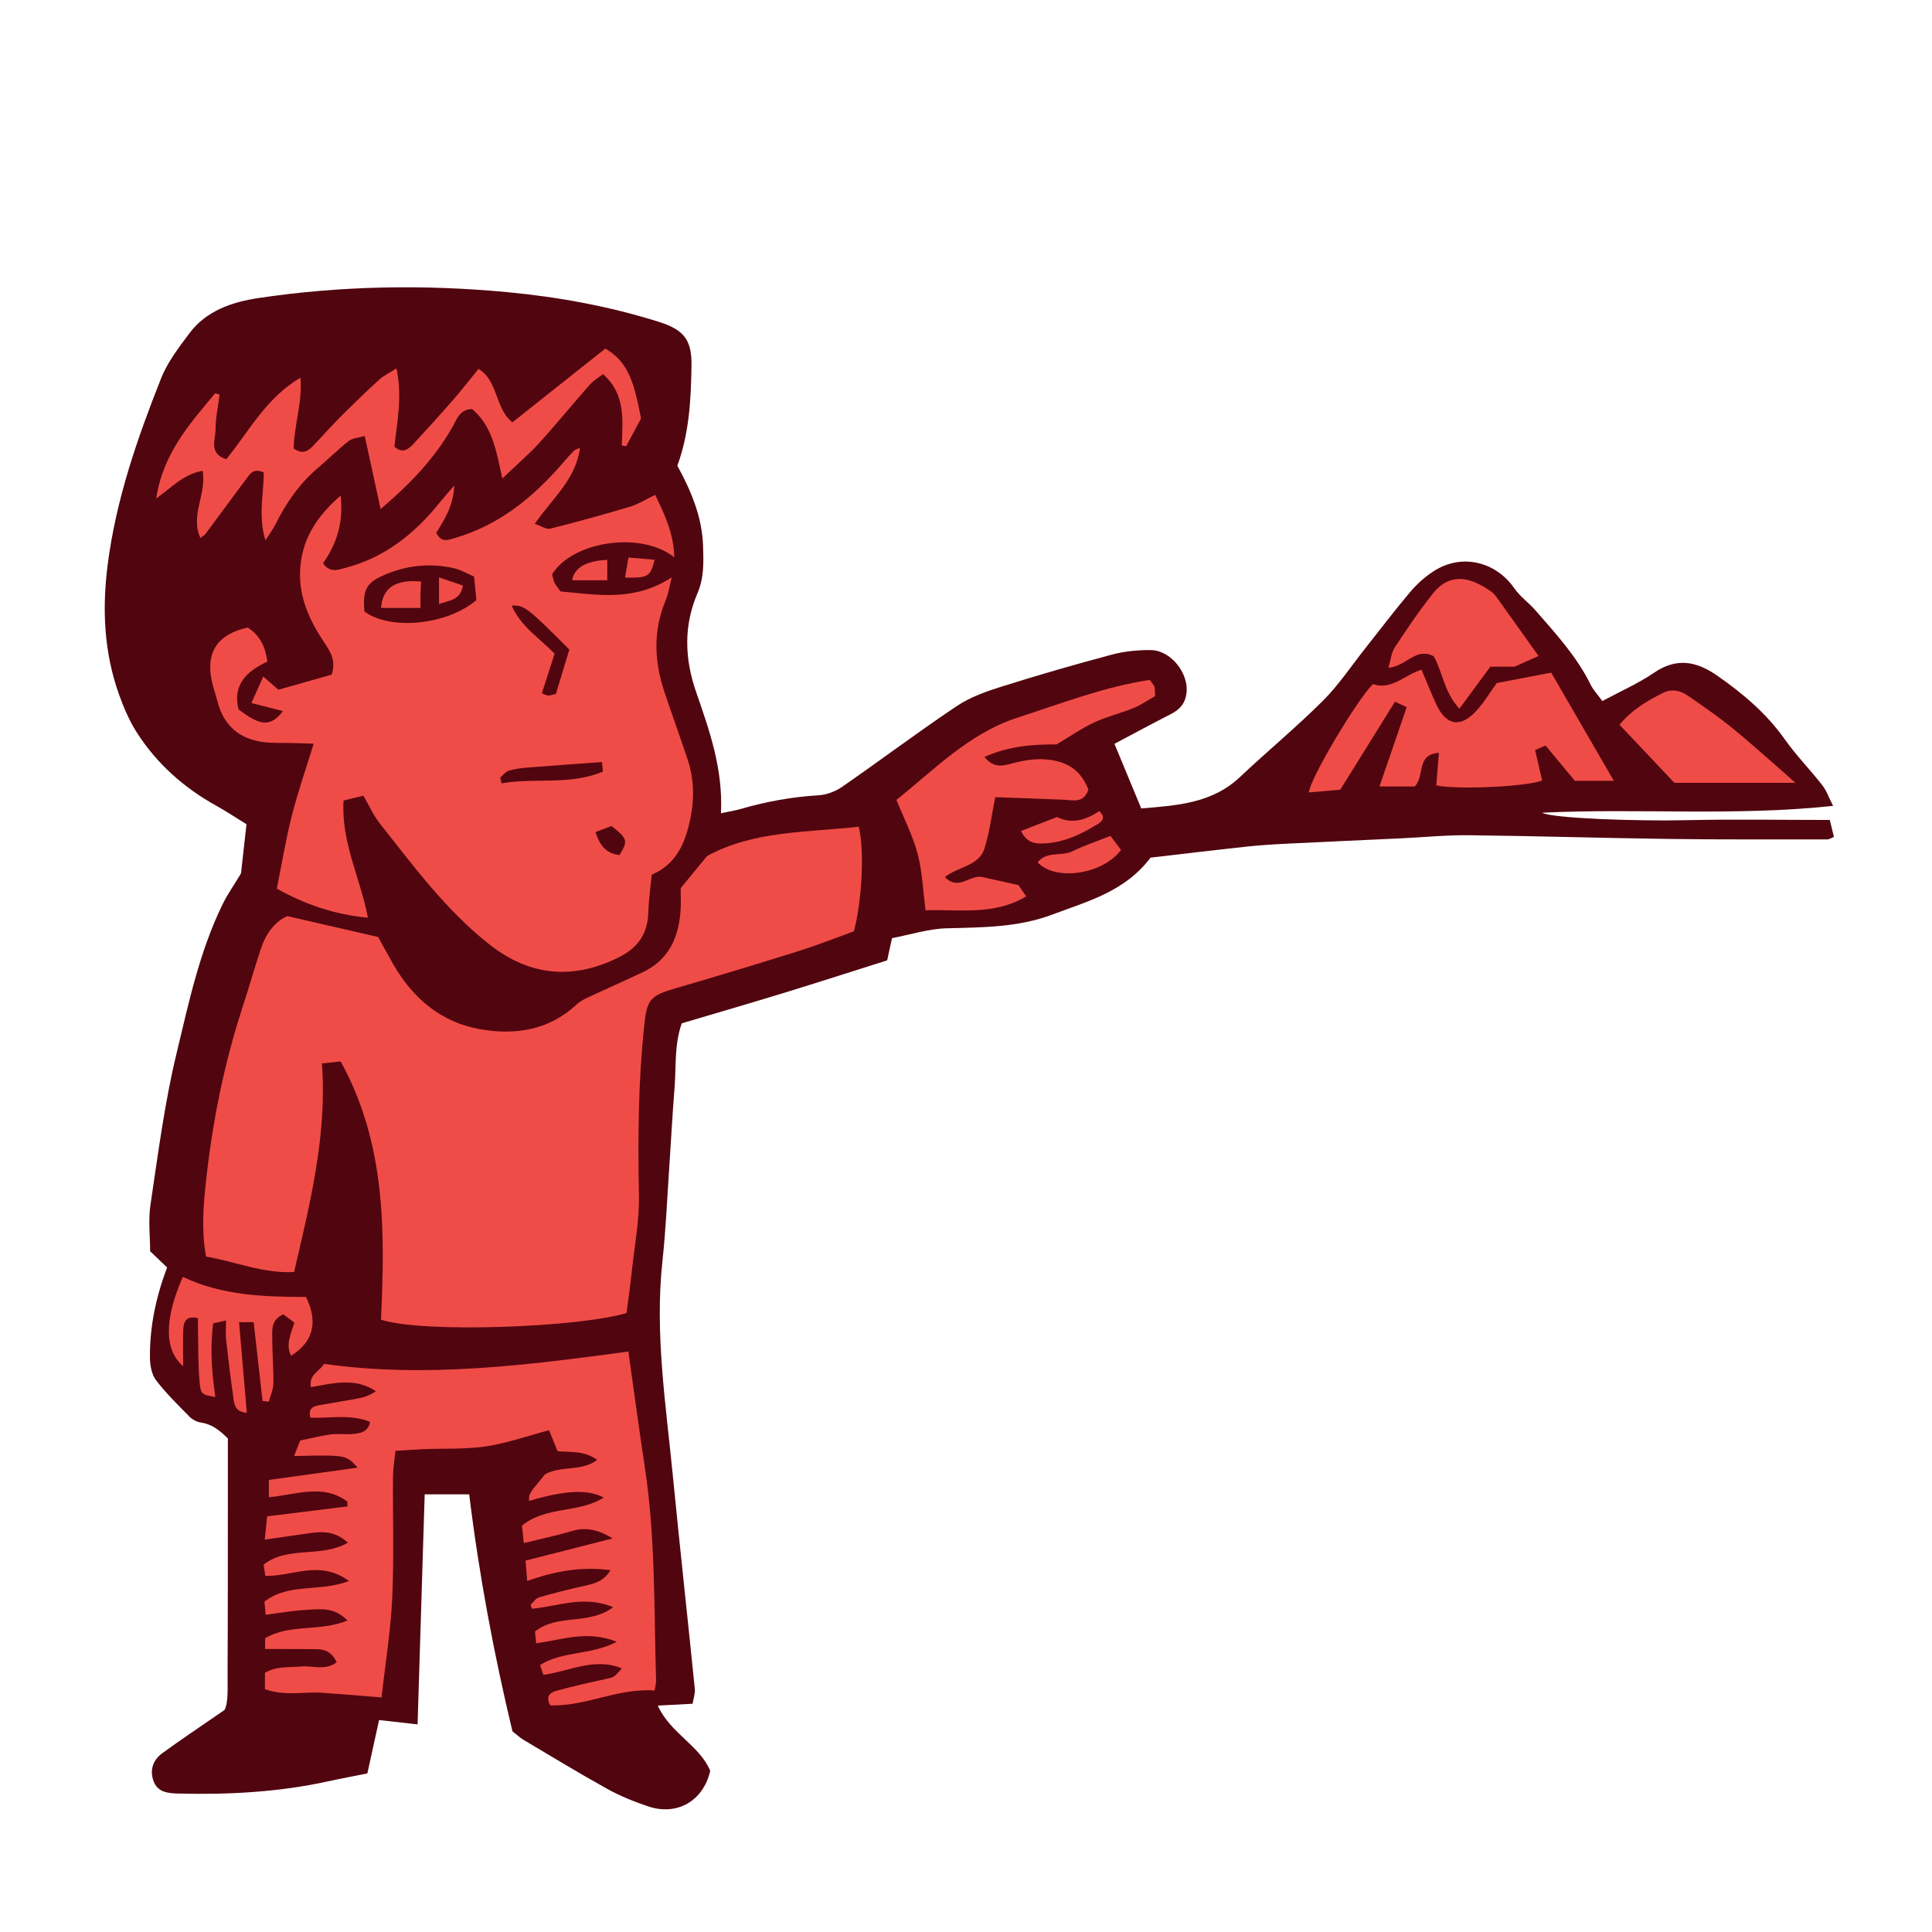 <svg version="1.1" id="svg" xmlns="http://www.w3.org/2000/svg" xmlns:xlink="http://www.w3.org/1999/xlink" x="0px" y="0px"
	 width="200px" height="200px" viewBox="0 0 200 200" enable-background="new 0 0 200 200" xml:space="preserve">
<path class="stroke" fill="#51050f"  d="M189.421,84.882c-5.07,0-10.025-0.09-14.978,0.025c-4.81,0.111-13.72-0.177-14.816-0.775
	c9.92-0.482,19.879,0.386,30.132-0.706c-0.433-0.851-0.667-1.566-1.103-2.125c-1.253-1.604-2.693-3.07-3.865-4.727
	c-1.911-2.704-4.354-4.778-7.043-6.644c-2.148-1.492-4.188-1.875-6.515-0.292c-1.654,1.125-3.521,1.942-5.359,2.935
	c-0.485-0.669-0.937-1.138-1.21-1.695c-1.423-2.902-3.586-5.249-5.673-7.652c-0.702-0.809-1.621-1.452-2.225-2.321
	c-1.938-2.795-5.473-3.634-8.34-1.783c-0.896,0.578-1.731,1.319-2.421,2.133c-1.603,1.892-3.097,3.875-4.64,5.818
	c-1.459,1.839-2.771,3.828-4.423,5.476c-2.746,2.739-5.751,5.216-8.572,7.881c-2.932,2.769-6.571,2.944-10.228,3.261
	c-0.979-2.359-1.866-4.502-2.774-6.692c2.037-1.078,3.931-2.105,5.851-3.083c0.922-0.47,1.48-1.104,1.609-2.178
	c0.245-2.053-1.633-4.438-3.726-4.444c-1.326-0.004-2.695,0.123-3.972,0.463c-3.812,1.018-7.609,2.112-11.373,3.297
	c-1.627,0.512-3.307,1.099-4.706,2.035c-4.02,2.691-7.892,5.605-11.87,8.362c-0.692,0.479-1.607,0.827-2.44,0.877
	c-2.751,0.164-5.429,0.651-8.066,1.418c-0.535,0.156-1.091,0.24-2.04,0.443c0.222-4.644-1.209-8.605-2.576-12.566
	c-1.195-3.457-1.299-6.853,0.155-10.24c0.677-1.579,0.625-3.223,0.567-4.884c-0.102-3.01-1.241-5.685-2.661-8.29
	c1.235-3.367,1.413-6.871,1.464-10.373c0.04-2.72-0.845-3.724-3.428-4.533c-5.119-1.604-10.334-2.562-15.694-3.064
	c-8.612-0.806-17.175-0.658-25.7,0.614c-2.671,0.398-5.391,1.287-7.15,3.643c-1.1,1.472-2.268,2.989-2.935,4.672
	c-2.464,6.206-4.647,12.508-5.517,19.188c-0.603,4.614-0.412,9.146,1.167,13.549c0.489,1.366,1.074,2.738,1.856,3.953
	c2.068,3.22,4.863,5.697,8.216,7.556c1.05,0.583,2.05,1.254,3.119,1.911c-0.209,1.869-0.406,3.628-0.57,5.096
	c-0.741,1.229-1.407,2.17-1.907,3.193c-2.396,4.904-3.512,10.236-4.774,15.475c-1.235,5.122-1.904,10.386-2.687,15.608
	c-0.242,1.605-0.038,3.277-0.038,4.83c0.642,0.612,1.222,1.167,1.756,1.677c-1.175,3.142-1.808,6.188-1.774,9.337
	c0.008,0.79,0.169,1.734,0.623,2.331c1.031,1.354,2.267,2.558,3.467,3.777c0.294,0.3,0.75,0.544,1.163,0.605
	c1.147,0.173,1.965,0.809,2.812,1.658c0,2.526,0.003,5.07,0,7.615c-0.006,5.538,0.004,11.076-0.03,16.613
	c-0.009,1.511,0.106,3.059-0.312,3.875c-2.495,1.724-4.498,3.054-6.438,4.469c-0.957,0.697-1.334,1.743-0.918,2.886
	c0.417,1.142,1.425,1.268,2.517,1.296c5.238,0.135,10.439-0.141,15.575-1.266c1.285-0.282,2.579-0.521,4.047-0.815
	c0.416-1.896,0.806-3.667,1.214-5.525c1.253,0.141,2.485,0.28,3.985,0.448c0.251-8.095,0.492-15.94,0.736-23.817
	c1.604,0,3.089,0,4.606,0c1.034,8.444,2.579,16.611,4.479,24.531c0.516,0.406,0.794,0.676,1.117,0.868
	c2.896,1.718,5.774,3.474,8.719,5.106c1.328,0.736,2.766,1.313,4.208,1.799c2.99,1.007,5.704-0.544,6.43-3.674
	c-1.086-2.638-4.143-3.897-5.429-6.759c1.353-0.072,2.416-0.128,3.605-0.191c0.091-0.564,0.276-1.059,0.229-1.531
	c-0.742-7.344-1.552-14.68-2.27-22.025c-0.722-7.404-1.892-14.786-1.082-22.273c0.344-3.164,0.479-6.349,0.695-9.524
	c0.191-2.793,0.329-5.591,0.557-8.381c0.179-2.201-0.041-4.456,0.747-6.703c3.553-1.056,7.092-2.082,10.613-3.162
	c3.577-1.097,7.136-2.247,10.651-3.357c0.179-0.819,0.312-1.427,0.501-2.298c1.869-0.354,3.776-0.974,5.7-1.022
	c3.699-0.096,7.357-0.085,10.909-1.424c3.669-1.383,7.516-2.377,10.151-5.889c3.253-0.376,6.589-0.78,9.931-1.139
	c1.445-0.155,2.899-0.242,4.353-0.314c3.871-0.193,7.743-0.36,11.612-0.542c2.354-0.111,4.707-0.351,7.059-0.324
	c6.922,0.077,13.843,0.294,20.767,0.386c5.456,0.072,10.914,0.042,16.371,0.046c0.169,0,0.34-0.13,0.656-0.26
	C189.724,86.108,189.597,85.592,189.421,84.882z"/>
<path fill-rule="evenodd" clip-rule="evenodd" fill="#f04c47" class="fill" d="M73.198,88.615c4.826-2.645,10.345-2.428,15.693-3.034
	c0.615,2.383,0.354,7.605-0.496,10.831c-1.855,0.667-3.797,1.437-5.783,2.061c-4.187,1.315-8.389,2.585-12.602,3.813
	c-2.783,0.812-3.039,1.15-3.342,4.07c-0.598,5.772-0.645,11.548-0.527,17.345c0.055,2.653-0.463,5.32-0.746,7.978
	c-0.155,1.443-0.362,2.881-0.536,4.243c-4.84,1.474-20.991,2.121-25.417,0.691c0.406-9.084,0.535-18.17-4.172-26.729
	c-0.566,0.059-1.193,0.124-1.946,0.202c0.544,7.484-1.228,14.441-2.879,21.594c-3.199,0.171-6.075-1.085-9.113-1.598
	c-0.484-2.638-0.293-5.127-0.033-7.57c0.661-6.207,1.87-12.313,3.815-18.261c0.65-1.992,1.224-4.009,1.878-6
	c0.514-1.567,1.418-2.832,2.755-3.413c3.173,0.729,6.127,1.409,9.398,2.161c0.405,0.731,0.971,1.79,1.569,2.83
	c2.041,3.546,4.974,6.025,9.04,6.725c3.629,0.624,7.109,0.086,9.961-2.596c0.352-0.329,0.818-0.551,1.261-0.758
	c1.844-0.861,3.707-1.68,5.546-2.549c2.732-1.289,3.759-3.64,3.936-6.484c0.047-0.759,0.006-1.523,0.006-2.224
	C71.393,90.813,72.233,89.789,73.198,88.615z"/>
<path fill-rule="evenodd" clip-rule="evenodd" fill="#f04c47" class="fill" d="M27.253,70.035c0.702,0.613,1.077,0.94,1.564,1.368
	c1.859-0.529,3.73-1.062,5.519-1.569c0.478-1.451-0.15-2.393-0.795-3.36c-1.471-2.207-2.571-4.573-2.478-7.292
	c0.107-3.156,1.591-5.626,4.2-7.881c0.309,2.829-0.427,5.027-1.822,7.01c0.692,1.014,1.509,0.687,2.294,0.481
	c4.055-1.06,7.154-3.503,9.73-6.708c0.414-0.515,0.86-1.005,1.571-1.834c-0.122,2.173-1.031,3.54-1.871,4.901
	c0.5,1.057,1.203,0.758,1.965,0.533c4.5-1.326,7.972-4.124,10.988-7.591c0.417-0.479,0.836-0.958,1.277-1.416
	c0.118-0.124,0.324-0.165,0.646-0.319c-0.424,3.27-2.854,5.213-4.681,7.868c0.655,0.219,1.187,0.602,1.596,0.5
	c2.77-0.692,5.522-1.455,8.258-2.271c0.84-0.251,1.605-0.744,2.611-1.227c0.96,1.997,1.931,3.997,1.971,6.46
	c-3.397-2.717-10.481-1.697-12.636,1.749c0.061,0.249,0.093,0.571,0.221,0.85c0.128,0.28,0.351,0.518,0.65,0.939
	c3.747,0.33,7.594,1.101,11.509-1.464c-0.251,0.977-0.346,1.696-0.616,2.341c-1.326,3.161-1.218,6.331-0.148,9.516
	c0.789,2.351,1.634,4.683,2.417,7.034c0.813,2.444,0.661,4.912-0.036,7.342c-0.563,1.957-1.553,3.642-3.694,4.553
	c-0.121,1.304-0.31,2.622-0.35,3.945c-0.066,2.131-1.058,3.583-2.933,4.544c-4.814,2.466-9.376,2.004-13.533-1.281
	c-4.506-3.562-7.84-8.109-11.345-12.531c-0.624-0.787-1.034-1.741-1.683-2.856c-0.553,0.134-1.229,0.298-2.053,0.498
	c-0.264,4.329,1.735,8.013,2.522,12.135c-3.423-0.322-6.48-1.363-9.431-3.007c0.52-2.578,0.926-5.083,1.547-7.535
	c0.615-2.427,1.447-4.8,2.271-7.479c-0.897-0.025-1.562-0.042-2.225-0.062c-1.013-0.03-2.038,0.028-3.036-0.107
	c-2.455-0.334-4.045-1.714-4.684-4.14c-0.194-0.738-0.452-1.462-0.611-2.208c-0.631-2.958,0.627-4.824,3.728-5.504
	c1.229,0.793,1.84,1.972,2.026,3.535c-2.146,0.984-3.607,2.394-2.985,4.93c2.286,1.773,3.351,1.82,4.61,0.186
	c-1.003-0.256-1.984-0.507-3.27-0.834C26.495,71.734,26.831,70.982,27.253,70.035z M37.725,63.296c2.659,2,8.592,1.41,11.593-1.182
	c-0.071-0.707-0.153-1.512-0.247-2.435c-0.732-0.308-1.398-0.709-2.12-0.868c-2.494-0.552-4.934-0.281-7.273,0.754
	C37.916,60.343,37.529,61.084,37.725,63.296z M52.969,62.695c0.994,2.244,2.918,3.377,4.443,4.976
	c-0.443,1.375-0.879,2.726-1.322,4.101c0.31,0.116,0.478,0.221,0.652,0.231c0.177,0.011,0.358-0.068,0.803-0.167
	c0.457-1.506,0.944-3.111,1.393-4.592C54.627,62.912,54.241,62.605,52.969,62.695z M62.313,78.886
	c-2.664,0.195-5.121,0.363-7.576,0.561c-0.69,0.055-1.393,0.131-2.053,0.327c-0.345,0.102-0.609,0.48-0.91,0.734
	c0.053,0.195,0.105,0.39,0.158,0.585c3.464-0.616,7.047,0.237,10.48-1.218C62.375,79.493,62.345,79.187,62.313,78.886z
	 M64.126,88.515c0.907-1.462,0.848-1.693-0.817-3.004c-0.476,0.177-1.031,0.385-1.664,0.622
	C62.088,87.542,62.782,88.375,64.126,88.515z"/>
<path fill-rule="evenodd" clip-rule="evenodd" fill="#f04c47" class="fill" d="M56.439,152.608c1.727-0.925,3.716-0.238,5.384-1.477
	c-1.36-0.996-2.775-0.769-4.105-0.907c-0.298-0.738-0.6-1.484-0.875-2.168c-2.372,0.627-4.426,1.362-6.54,1.674
	c-2.118,0.313-4.299,0.198-6.454,0.286c-0.912,0.037-1.823,0.111-2.916,0.18c-0.103,1.04-0.243,1.836-0.249,2.633
	c-0.031,4.202,0.112,8.412-0.081,12.606c-0.154,3.354-0.705,6.691-1.107,10.281c-2.135-0.17-4.126-0.346-6.12-0.481
	c-1.947-0.132-3.937,0.375-5.949-0.378c0-0.555,0-1.096,0-1.69c1.2-0.702,2.496-0.535,3.744-0.655
	c1.183-0.114,2.483,0.474,3.685-0.433c-0.478-1.018-1.168-1.345-2.049-1.356c-1.272-0.016-2.544-0.014-3.816-0.017
	c-0.493-0.002-0.986-0.001-1.549-0.001c0-0.454,0-0.756,0-1.108c2.526-1.524,5.611-0.655,8.528-1.839
	c-1.369-1.431-2.847-1.179-4.216-1.109c-1.38,0.071-2.751,0.321-4.253,0.508c-0.05-0.544-0.087-0.957-0.123-1.354
	c2.493-1.96,5.686-0.966,8.753-2.136c-3.07-2.252-5.853-0.446-8.662-0.535c-0.057-0.36-0.121-0.773-0.182-1.162
	c2.54-1.989,5.903-0.658,8.722-2.266c-1.411-1.322-2.823-1.157-4.247-0.95c-1.374,0.199-2.749,0.394-4.355,0.624
	c0.088-0.854,0.162-1.573,0.249-2.405c2.853-0.353,5.586-0.692,8.319-1.03c-0.003-0.163-0.006-0.326-0.01-0.488
	c-2.487-1.894-5.284-0.735-8.133-0.459c0-0.578,0-1.092,0-1.794c3.074-0.425,6.043-0.834,9.193-1.27
	c-1.194-1.326-1.194-1.326-6.578-1.206c0.213-0.542,0.399-1.017,0.629-1.606c1.091-0.222,2.132-0.491,3.189-0.631
	c0.752-0.1,1.532,0.035,2.29-0.047c0.733-0.079,1.542-0.173,1.761-1.251c-2.041-0.826-4.146-0.356-6.179-0.435
	c-0.284-1.004,0.341-1.188,0.991-1.307c1.378-0.252,2.766-0.453,4.14-0.723c0.571-0.112,1.118-0.345,1.644-0.713
	c-2.169-1.446-4.448-0.812-6.724-0.414c-0.228-1.356,0.882-1.582,1.346-2.413c10.629,1.497,21.106,0.126,31.513-1.276
	c0.595,4.187,1.126,8.148,1.722,12.1c1.096,7.274,0.921,14.611,1.149,21.929c0.012,0.3-0.08,0.604-0.147,1.063
	c-3.775-0.296-7.174,1.686-10.826,1.531c-0.534-1.039,0.118-1.359,0.717-1.521c1.65-0.45,3.321-0.828,4.995-1.189
	c0.886-0.191,0.895-0.148,1.711-1.115c-2.823-1.169-5.382,0.308-8.118,0.67c-0.116-0.338-0.224-0.655-0.345-1.015
	c2.358-1.487,5.253-0.988,7.941-2.407c-3.075-1.222-5.64-0.215-8.336,0.158c-0.053-0.489-0.096-0.89-0.131-1.214
	c2.329-1.886,5.549-0.617,8.094-2.522c-3.051-1.289-5.734-0.063-8.414,0.155c-0.046-0.134-0.092-0.266-0.139-0.399
	c0.287-0.266,0.531-0.673,0.867-0.771c1.521-0.443,3.062-0.826,4.607-1.174c1.034-0.233,2.06-0.418,2.807-1.646
	c-3.069-0.405-5.764,0.113-8.623,1.113c-0.068-0.822-0.117-1.408-0.176-2.102c3.102-0.79,6.062-1.545,9.024-2.299
	c-1.378-0.846-2.703-1.217-4.197-0.77c-1.569,0.468-3.178,0.802-5.003,1.251c-0.084-0.787-0.146-1.373-0.191-1.806
	c2.51-2.056,5.831-1.24,8.47-2.906c-1.706-0.888-4.059-0.739-7.732,0.349C54.743,154.636,54.743,154.636,56.439,152.608z"/>
<path fill-rule="evenodd" clip-rule="evenodd" fill="#f04c47" class="fill" d="M52.001,49.535c-0.63-2.921-1.061-5.45-3.124-7.189
	c-1.3,0.035-1.563,1.015-2.029,1.84c-1.863,3.293-4.439,5.952-7.447,8.515c-0.569-2.622-1.076-4.955-1.644-7.568
	c-0.686,0.202-1.279,0.221-1.656,0.517c-1.097,0.862-2.088,1.857-3.157,2.759c-1.936,1.633-3.331,3.66-4.448,5.908
	c-0.237,0.478-0.57,0.908-1.021,1.613c-0.774-2.563-0.163-4.834-0.17-7.017c-1.138-0.542-1.509,0.268-1.942,0.843
	c-1.381,1.828-2.724,3.681-4.091,5.518c-0.104,0.14-0.278,0.227-0.523,0.419c-1.093-2.315,0.667-4.574,0.224-6.961
	c-2.061,0.401-3.214,1.746-4.801,2.872c0.693-4.646,3.463-7.732,6.104-10.894c0.152,0.044,0.305,0.089,0.457,0.134
	c-0.15,1.203-0.419,2.406-0.418,3.609c0,1.06-0.753,2.486,1.108,3.086c2.345-2.863,4.075-6.298,7.682-8.448
	c0.2,2.647-0.674,5.01-0.701,7.327c0.877,0.649,1.46,0.301,1.976-0.232c0.973-1.008,1.896-2.065,2.887-3.055
	c1.305-1.306,2.633-2.588,3.995-3.835c0.449-0.412,1.03-0.68,1.78-1.162c0.63,2.915,0.064,5.525-0.217,8.097
	c0.844,0.772,1.461,0.277,2.002-0.307c1.38-1.491,2.745-2.996,4.08-4.528c0.912-1.046,1.762-2.147,2.632-3.213
	c2.055,1.262,1.667,4.053,3.504,5.538c3.301-2.62,6.464-5.129,9.628-7.641c2.079,1.284,2.879,2.817,3.684,7.249
	c-0.441,0.826-0.988,1.845-1.535,2.864c-0.15-0.024-0.301-0.049-0.452-0.073c0.07-2.587,0.451-5.263-1.946-7.392
	c-0.473,0.373-1.005,0.682-1.392,1.119c-1.763,1.997-3.44,4.068-5.234,6.036C54.695,47.087,53.446,48.153,52.001,49.535z"/>
<path fill-rule="evenodd" clip-rule="evenodd" fill="#f04c47" class="fill" d="M167.063,80.831c-1.472,0-2.592,0-4.033,0
	c-0.895-1.078-1.937-2.332-3.038-3.658c-0.371,0.162-0.689,0.303-1.079,0.474c0.26,1.119,0.498,2.147,0.73,3.15
	c-1.609,0.644-8.809,0.97-10.959,0.507c0.086-1.076,0.174-2.174,0.271-3.374c-2.404,0.187-1.422,2.386-2.503,3.485
	c-1.02,0-2.197,0-3.649,0c0.94-2.738,1.856-5.402,2.821-8.21c-0.301-0.142-0.653-0.307-1.213-0.57
	c-1.864,3.001-3.671,5.909-5.663,9.114c-0.877,0.076-2.048,0.178-3.26,0.283c0.171-1.534,5.124-9.802,6.648-11.212
	c1.891,0.652,3.229-0.921,5.013-1.499c0.514,1.209,0.979,2.374,1.496,3.514c1.039,2.291,2.529,2.57,4.217,0.717
	c0.807-0.886,1.428-1.94,2.078-2.841c1.899-0.364,3.721-0.713,5.64-1.081C162.75,73.379,164.839,76.988,167.063,80.831z"/>
<path fill-rule="evenodd" clip-rule="evenodd" fill="#f04c47" class="fill" d="M92.796,82.805c3.947-3.146,7.512-6.878,12.495-8.5
	c4.555-1.483,9.05-3.217,13.73-3.92c0.275,0.388,0.435,0.528,0.48,0.697c0.063,0.235,0.045,0.494,0.076,0.98
	c-0.704,0.396-1.422,0.901-2.215,1.226c-1.347,0.55-2.786,0.887-4.099,1.501c-1.316,0.617-2.526,1.464-3.892,2.275
	c-2.41-0.014-4.909,0.149-7.459,1.296c0.899,1.126,1.809,0.956,2.714,0.707c1.611-0.444,3.205-0.679,4.882-0.247
	c1.645,0.424,2.591,1.458,3.161,2.926c-0.494,1.448-1.583,1.083-2.57,1.04c-2.382-0.102-4.765-0.179-7.072-0.263
	c-0.382,1.89-0.589,3.656-1.117,5.319c-0.575,1.811-2.704,1.855-4.099,2.953c1.34,1.39,2.409-0.083,3.713-0.038
	c1.115,0.247,2.416,0.536,3.906,0.866c0.182,0.265,0.452,0.659,0.804,1.168c-3.34,2.003-6.864,1.326-10.419,1.443
	c-0.267-2.023-0.331-4-0.824-5.863C94.493,86.49,93.571,84.721,92.796,82.805z"/>
<path fill-rule="evenodd" clip-rule="evenodd" fill="#f04c47" class="fill" d="M148.431,67.949c-1.831-1.022-2.859,1.049-4.702,1.175
	c0.253-0.852,0.309-1.575,0.657-2.103c1.258-1.903,2.529-3.81,3.955-5.587c1.802-2.243,3.95-1.688,6.06-0.168
	c0.252,0.182,0.45,0.451,0.636,0.708c1.4,1.95,2.79,3.907,4.236,5.936c-0.89,0.395-1.676,0.743-2.488,1.104c-0.79,0-1.606,0-2.505,0
	c-1.038,1.407-2.072,2.811-3.207,4.35C149.493,71.653,149.337,69.58,148.431,67.949z"/>
<path fill-rule="evenodd" clip-rule="evenodd" fill="#f04c47" class="fill" d="M167.649,75.025c1.363-1.63,2.916-2.489,4.495-3.293
	c0.867-0.443,1.767-0.272,2.536,0.255c1.514,1.038,3.033,2.08,4.461,3.23c1.777,1.43,3.466,2.969,5.191,4.463
	c0.412,0.358,0.815,0.726,1.528,1.36c-4.475,0-8.544,0-12.526,0C171.392,78.984,169.573,77.059,167.649,75.025z"/>
<path fill-rule="evenodd" clip-rule="evenodd" fill="#f04c47" class="fill" d="M27.179,145.026c-0.303-2.686-0.606-5.372-0.921-8.159
	c-0.44,0-0.833,0-1.511,0c0.273,3.194,0.535,6.241,0.805,9.387c-1.062-0.073-1.272-0.703-1.36-1.316
	c-0.297-2.072-0.552-4.152-0.784-6.233c-0.068-0.613-0.01-1.239-0.01-2.005c-0.552,0.12-0.893,0.195-1.33,0.29
	c-0.342,2.6-0.138,5.109,0.222,7.631c-1.384-0.258-1.51-0.247-1.628-1.558c-0.167-1.832-0.125-3.682-0.168-5.525
	c-0.01-0.366-0.001-0.731-0.001-1.083c-1.2-0.297-1.497,0.354-1.523,1.219c-0.037,1.182-0.009,2.365-0.009,3.758
	c-1.99-1.692-1.949-4.906-0.031-9.249c4.03,1.924,8.395,2.074,12.738,2.077c1.29,2.583,0.766,4.666-1.541,6.087
	c-0.564-1.147-0.041-2.195,0.351-3.427c-0.409-0.306-0.819-0.612-1.155-0.864c-1.329,0.623-1.136,1.669-1.137,2.587
	c-0.001,1.525,0.141,3.053,0.113,4.577c-0.011,0.629-0.306,1.254-0.471,1.88C27.611,145.077,27.395,145.052,27.179,145.026z"/>
<path fill-rule="evenodd" clip-rule="evenodd" fill="#f04c47" class="fill" d="M114.95,86.529c0.4,0.529,0.766,1.009,1.1,1.45
	c-1.891,2.553-6.812,3.273-8.633,1.289c0.941-1.201,2.47-0.586,3.604-1.145C112.202,87.539,113.466,87.122,114.95,86.529z"/>
<path fill-rule="evenodd" clip-rule="evenodd" fill="#f04c47" class="fill" d="M105.691,86.02c1.314-0.507,2.485-0.959,3.738-1.443
	c1.54,0.772,3.006,0.298,4.358-0.603c0.645,0.551,0.396,0.994-0.07,1.285c-1.791,1.114-3.673,2.022-5.843,2.06
	C107.03,87.333,106.239,87.161,105.691,86.02z"/>
<path fill-rule="evenodd" clip-rule="evenodd" fill="#f04c47" class="fill" d="M62.863,57.961c0,0.667,0,1.331,0,2.11c-1.276,0-2.451,0-3.638,0
	C59.442,58.768,60.7,58.043,62.863,57.961z"/>
<path fill-rule="evenodd" clip-rule="evenodd" fill="#f04c47" class="fill" d="M65.062,57.718c1.124,0.093,1.898,0.157,2.703,0.224
	c-0.426,1.752-0.686,1.906-3.064,1.85C64.812,59.151,64.917,58.549,65.062,57.718z"/>
<path fill-rule="evenodd" clip-rule="evenodd" fill="#f04c47" class="fill" d="M43.522,62.935c-1.51,0-2.786,0-4.074,0
	c0.145-2.112,1.525-2.974,4.148-2.736c-0.024,0.417-0.06,0.838-0.071,1.259C43.513,61.887,43.522,62.317,43.522,62.935z"/>
<path fill-rule="evenodd" clip-rule="evenodd" fill="#f04c47" class="fill" d="M45.446,62.524c0-0.94,0-1.682,0-2.757
	c1.01,0.347,1.729,0.595,2.474,0.851C47.658,62.121,46.589,62.139,45.446,62.524z"/>
</svg>
